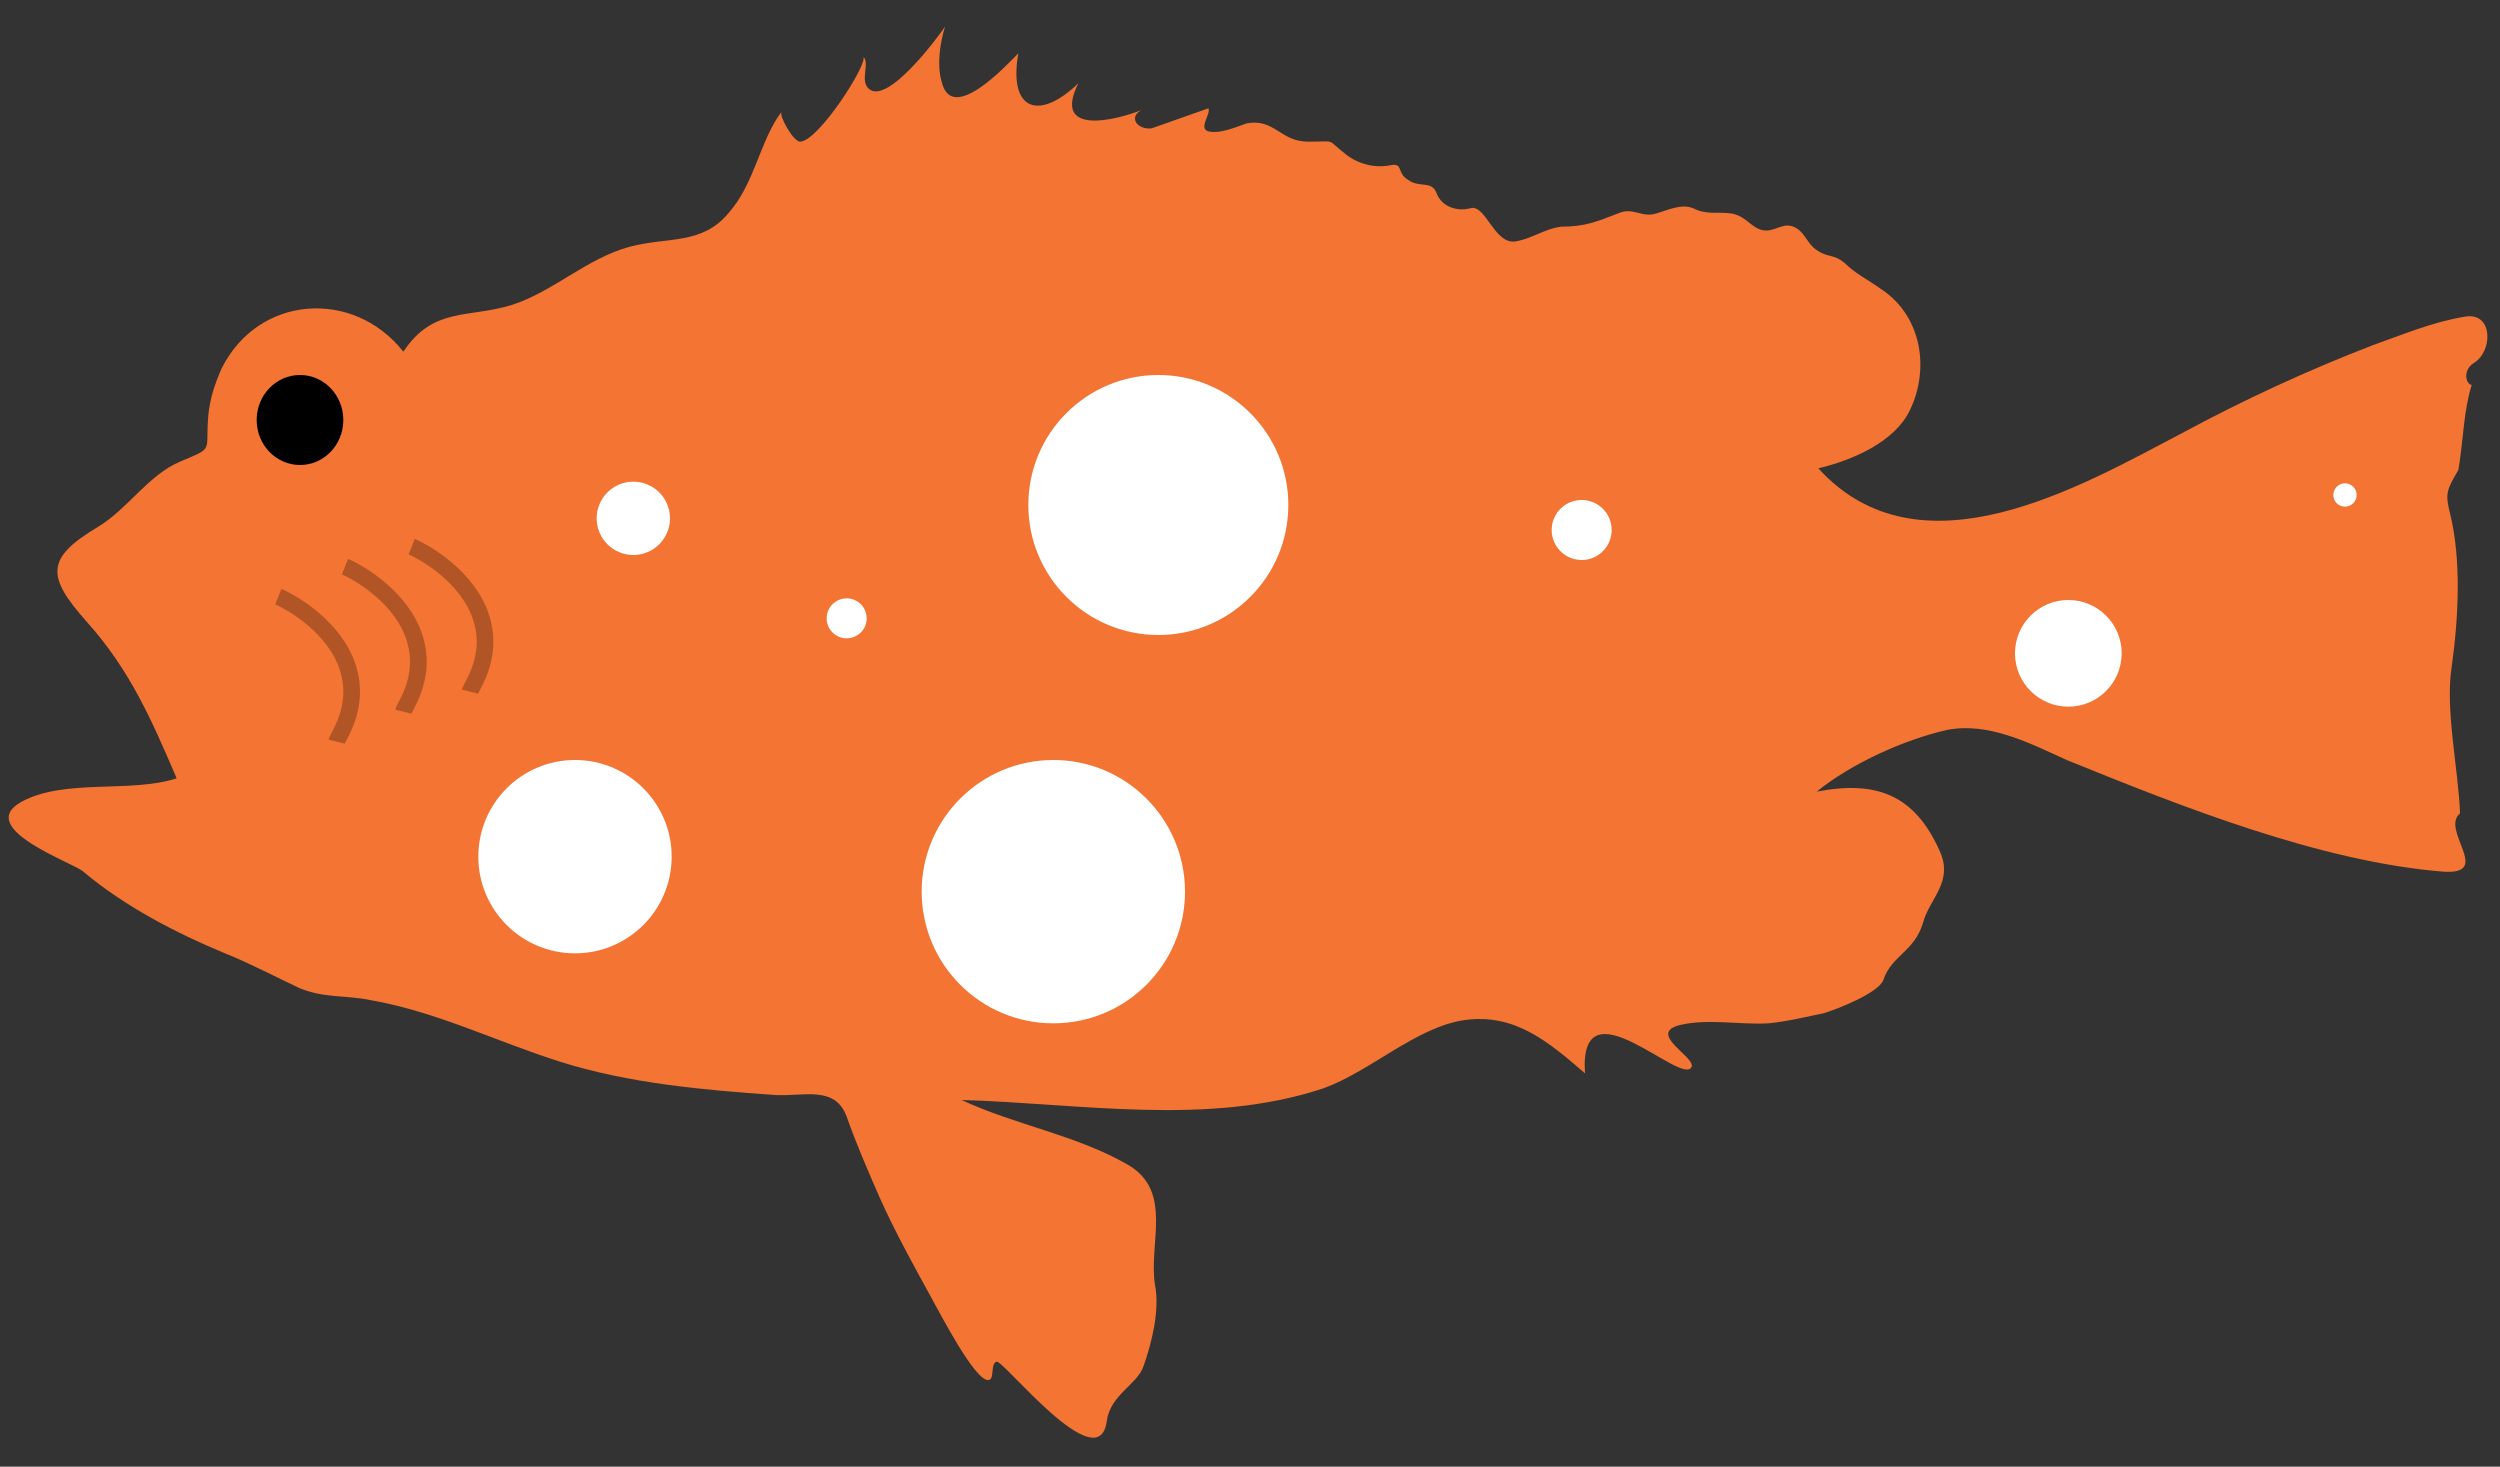 <?xml version="1.0" encoding="utf-8"?>
<!-- Generator: Adobe Illustrator 18.1.1, SVG Export Plug-In . SVG Version: 6.00 Build 0)  -->
<svg version="1.1" id="Layer_1" xmlns="http://www.w3.org/2000/svg" xmlns:xlink="http://www.w3.org/1999/xlink" x="0px" y="0px"
	 viewBox="0 0 150 88" enable-background="new 0 0 150 88" xml:space="preserve">
<rect x="0" y="0" width="150" height="88" fill="#333333" stroke="none"/>
<path id="clown_fish" fill="#F37433" d="M148.4,21.8c1.2-0.7,1.2-3.1-0.5-2.8c-1.9,0.3-3.8,1.1-5.5,1.7c-3.9,1.5-7.8,3.3-11.5,5.3
	c-6.1,3.2-15.7,8.8-21.8,2.1c2.1-0.5,4.6-1.6,5.5-3.5c1.2-2.5,0.7-5.7-1.8-7.3c-0.7-0.5-1.5-0.9-2.1-1.5c-0.7-0.6-1-0.3-1.7-0.8
	c-0.5-0.3-0.7-1-1.2-1.3c-0.8-0.5-1.3,0.3-2.1,0.1c-0.7-0.2-1-0.9-1.9-1c-0.8-0.1-1.4,0.1-2.2-0.3c-0.7-0.3-1.5,0.1-2.2,0.3
	c-0.9,0.3-1.4-0.4-2.3,0c-1.3,0.5-2,0.8-3.4,0.8c-1,0.1-1.9,0.8-2.9,0.9c-1.2,0-1.7-2.3-2.6-2c-0.8,0.2-1.7-0.1-2-0.9
	c-0.3-0.8-1-0.3-1.7-0.8c-0.7-0.4-0.3-1-1-0.9c-0.9,0.2-1.9,0-2.7-0.6c-1.3-1-0.5-0.8-2.3-0.8c-1.7,0-2-1.4-3.7-1.1
	C74,7.7,73.2,8,72.6,7.9c-0.8-0.1,0.1-1.1-0.1-1.4c0,0-3.1,1.1-3.4,1.2c-0.9,0.1-1.4-0.7-0.6-1.1C67,7.2,63.1,8.2,64.7,5
	c-2.4,2.3-4.2,1.6-3.6-1.8c-0.7,0.7-4,4.3-4.6,1.7c-0.3-1-0.1-2.3,0.2-3.3c-0.4,0.6-3.5,4.8-4.6,3.7c-0.5-0.5,0.1-1.5-0.3-1.9
	c0.3,0.4-2.7,5.1-3.8,5.1c-0.4,0-1.3-1.6-1.1-1.8c-1.3,1.7-1.6,4.3-3.2,6.1c-1.6,1.9-3.6,1.4-5.9,2c-2.6,0.7-4.6,2.7-7.1,3.5
	c-2.6,0.8-4.7,0.1-6.5,2.8c-3-3.8-8.7-3.4-10.9,1c-0.4,0.9-0.7,1.8-0.8,2.8c-0.2,2.3,0.4,1.9-1.7,2.8c-1.9,0.8-3.1,2.8-4.9,3.9
	c-3.2,1.9-3.1,3-0.7,5.7c2.6,2.9,3.9,5.9,5.4,9.4c-2.8,0.9-6.7,0-9.3,1.4c-2.9,1.6,3.2,3.7,3.7,4.2c2.5,2.1,5.6,3.7,8.5,4.9
	c1.5,0.6,3,1.4,4.5,2.1c1.5,0.6,2.7,0.4,4.2,0.7c4,0.7,7.6,2.5,11.4,3.7c4.1,1.3,8.6,1.7,12.9,2c1.7,0.1,3.6-0.6,4.3,1.3
	c0.6,1.7,1.3,3.3,2,4.9c0.9,2,2,4,3.1,6c0.4,0.7,2.6,5,3.4,4.9c0.4,0,0.1-1,0.5-1.1c0.4-0.1,6.1,7.1,6.6,3.6
	c0.2-1.6,1.8-2.2,2.2-3.3c0.5-1.4,1-3.4,0.7-4.9c-0.4-2.5,1.1-5.6-1.6-7.2c-3.1-1.8-6.8-2.4-10-3.9c7.1,0.2,14.8,1.6,21.7-0.7
	c2.8-1,5.6-3.7,8.5-4.1c3-0.4,5,1.3,7.2,3.2c-0.4-5.7,5.9,0.9,6.4-0.4c0.2-0.6-2.7-2-0.7-2.5c1.7-0.4,3.6,0,5.3-0.1
	c1.1-0.1,2.3-0.4,3.3-0.6c0.7-0.2,3.3-1.2,3.6-2c0.5-1.5,1.9-1.7,2.4-3.5c0.4-1.4,1.8-2.4,1-4.2c-1.5-3.4-3.8-4.3-7.4-3.6
	c2.1-1.7,5.2-3.1,7.8-3.7c2.5-0.5,5,0.8,7.2,1.8c6.9,2.8,15.2,6.1,22.6,6.7c3,0.2-0.2-2.5,1-3.5c-0.1-2.7-0.9-6.2-0.5-8.8
	c0.4-2.8,0.6-6.4-0.1-9.2c-0.3-1.2-0.2-1.4,0.5-2.6c0.3-1.7,0.3-3.5,0.8-5.1C147.9,23,147.8,22.2,148.4,21.8"/>
<ellipse cx="18" cy="25.2" rx="2.6" ry="2.7"/>
<circle fill="#FFFFFF" cx="94.9" cy="31.8" r="1.8"/>
<circle fill="#FFFFFF" cx="69.5" cy="30.3" r="7.8"/>
<circle fill="#FFFFFF" cx="34.5" cy="51.4" r="5.8"/>
<circle fill="#FFFFFF" cx="38" cy="31.1" r="2.2"/>
<circle fill="#FFFFFF" cx="50.8" cy="37.1" r="1.2"/>
<circle fill="#FFFFFF" cx="63.2" cy="53.5" r="7.9"/>
<circle fill="#FFFFFF" cx="140.7" cy="29.7" r="0.7"/>
<circle fill="#FFFFFF" cx="124.1" cy="39.2" r="3.2"/>
<path fill="none" stroke="#B15526" stroke-miterlimit="10" d="M16.7,35.8c0.5,0.2,3,1.5,4,3.8c1.1,2.6-0.4,4.5-0.5,4.9"/>
<path fill="none" stroke="#B15526" stroke-miterlimit="10" d="M20.7,34c0.5,0.2,3,1.5,4,3.8c1.1,2.6-0.4,4.5-0.5,4.9"/>
<path fill="none" stroke="#B15526" stroke-miterlimit="10" d="M24.7,32.8c0.5,0.2,3,1.5,4,3.8c1.1,2.6-0.4,4.5-0.5,4.9"/>
</svg>
